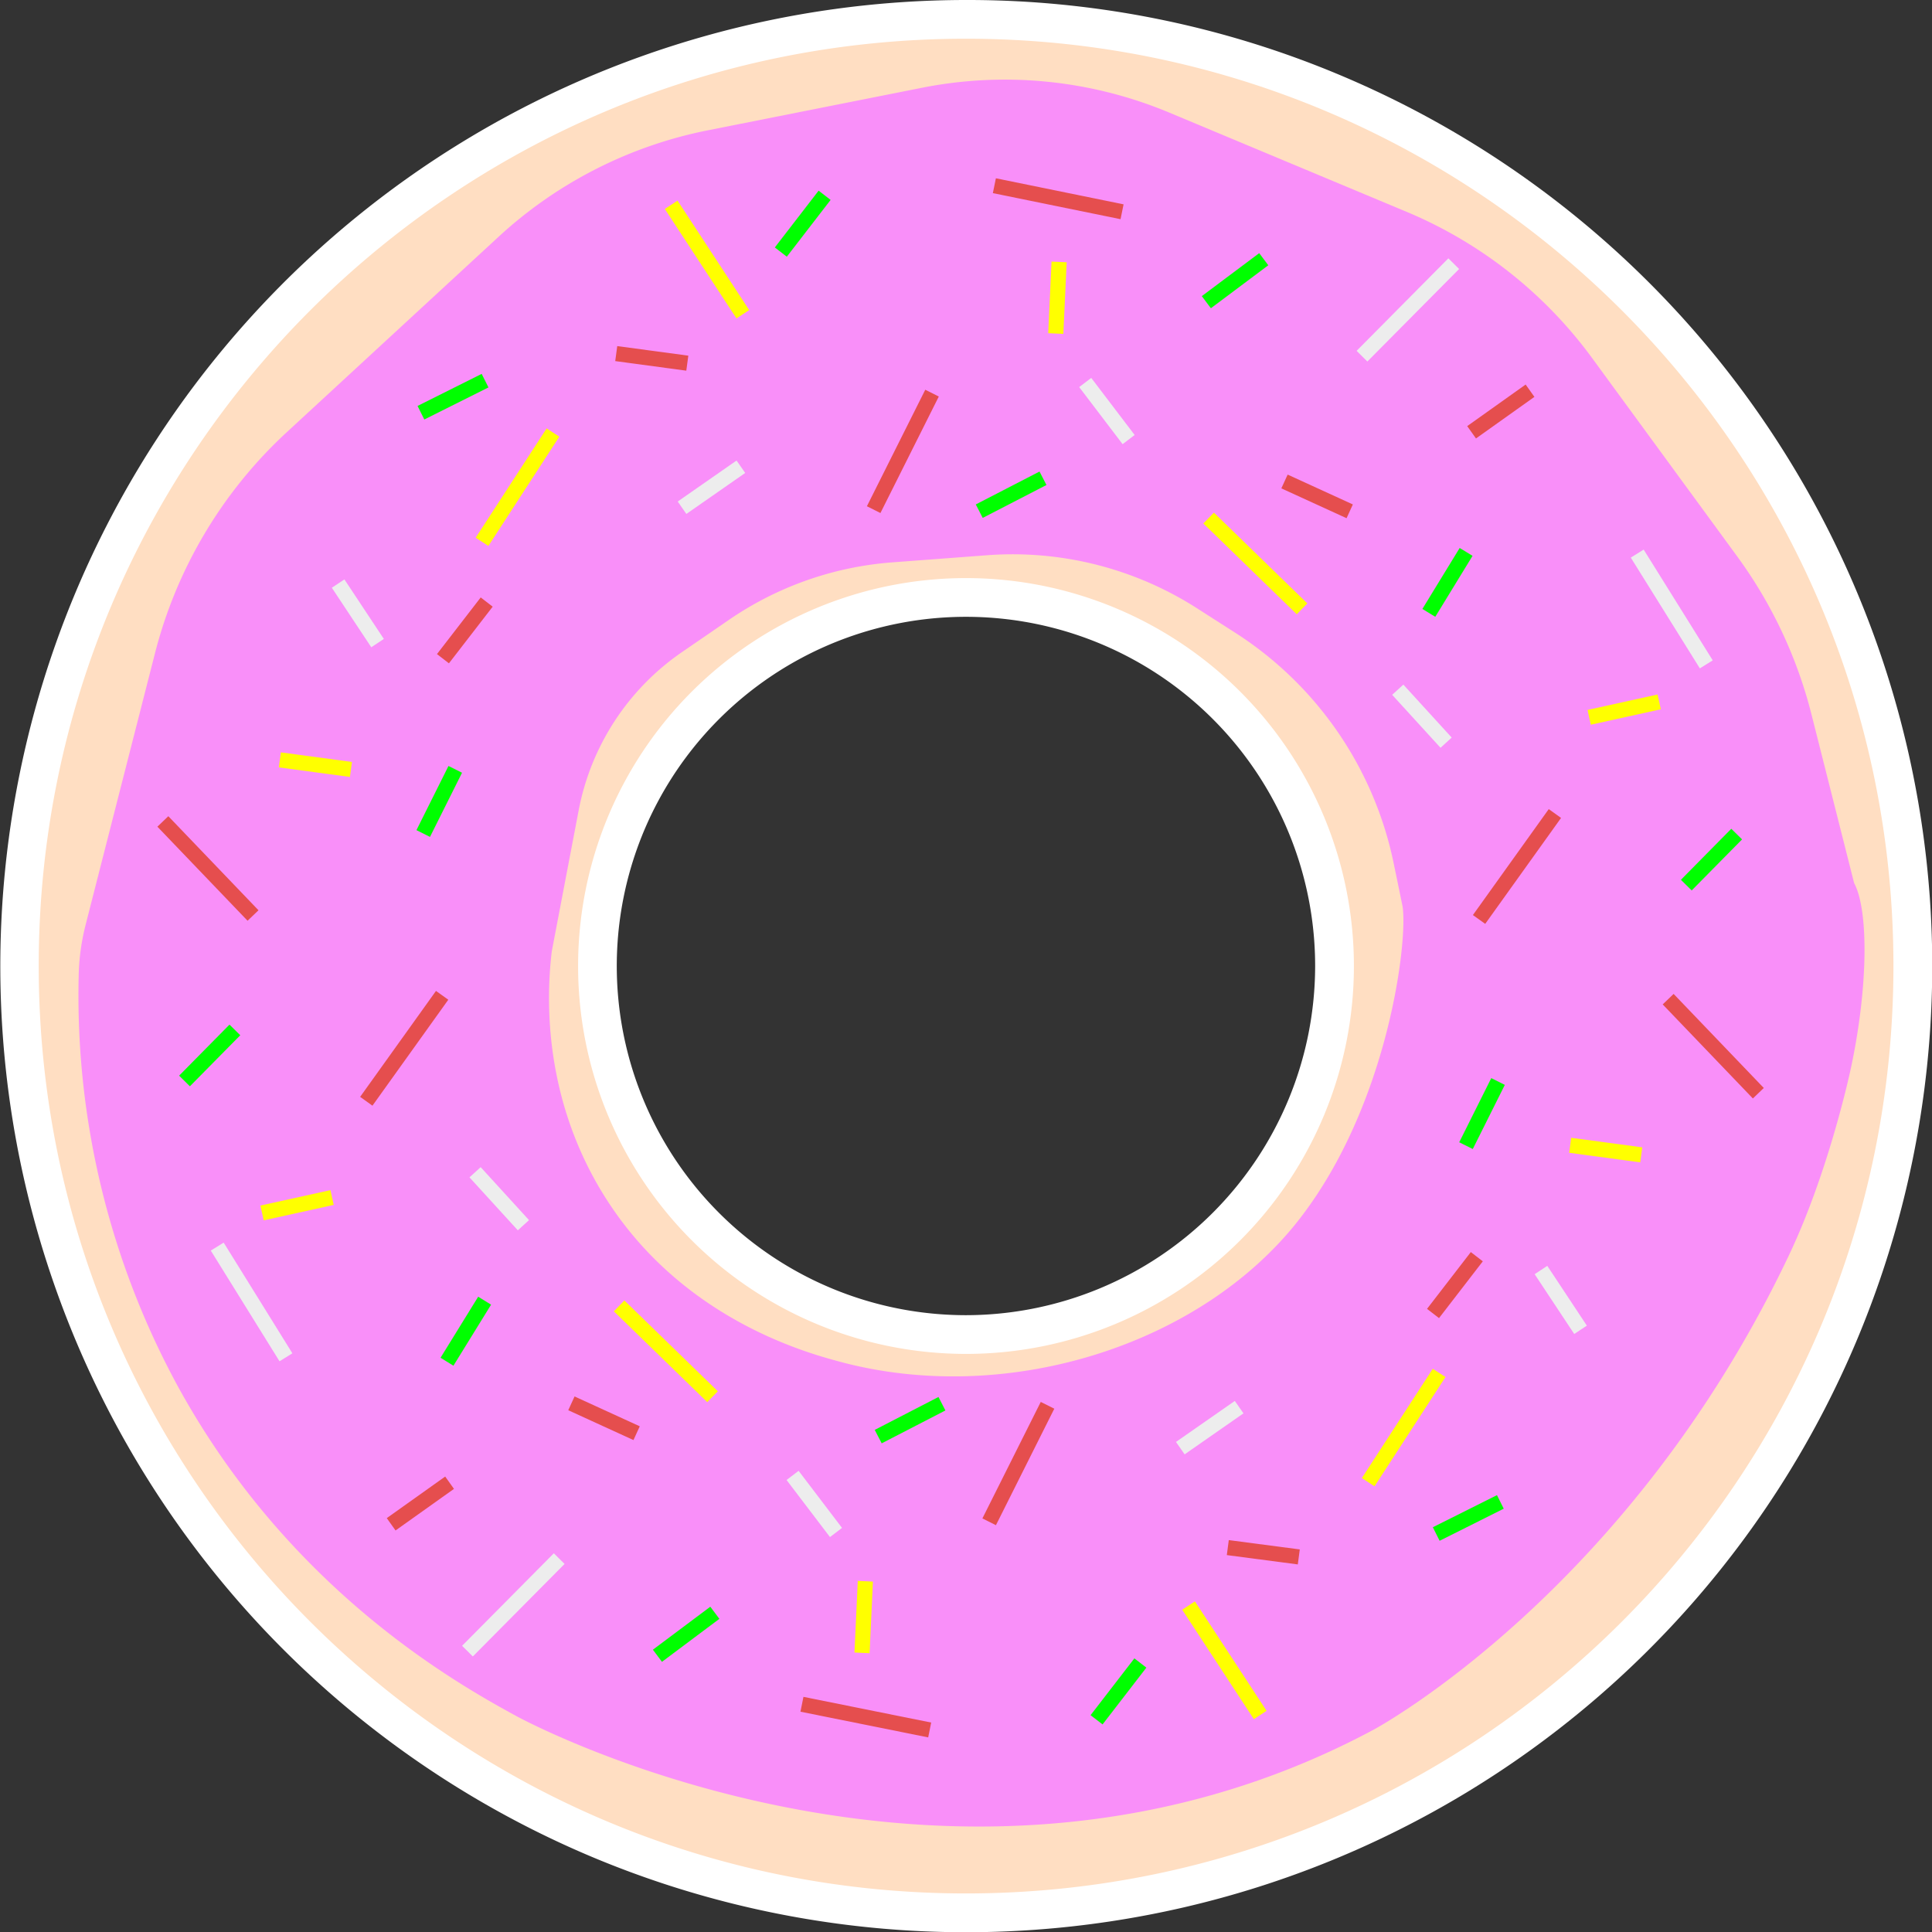 <svg xmlns="http://www.w3.org/2000/svg" viewBox="0 0 498.96 498.96"><rect x="0" y="0" width="498.96" height="498.96" fill="#333333" stroke="none"/><defs><style>.cls-1{fill:#ffdec2;}.cls-2{fill:#fff;}.cls-3{fill:#f98ff9;}.cls-4{fill:#e54e4e;}.cls-5{fill:#ededed;}.cls-6{fill:lime;}.cls-7{fill:#ff0;}</style></defs><title>perPieceAsset 8</title><g id="Layer_2" data-name="Layer 2"><g id="Layer_1-2" data-name="Layer 1"><path class="cls-1" d="M249.48,494A244.48,244.48,0,0,1,76.61,76.61,244.48,244.48,0,1,1,422.35,422.35,242.85,242.85,0,0,1,249.48,494Zm0-339.65a95.18,95.18,0,1,0,95.17,95.17A95.28,95.28,0,0,0,249.48,154.31Z"/><path class="cls-2" d="M249.48,10C381.74,10,489,117.22,489,249.48S381.74,489,249.48,489,10,381.74,10,249.48,117.22,10,249.48,10m0,339.66A100.18,100.18,0,1,0,149.3,249.48,100.18,100.18,0,0,0,249.48,349.66M249.48,0a249.54,249.54,0,0,0-97.11,479.35A249.54,249.54,0,0,0,346.59,19.61,248,248,0,0,0,249.48,0Zm0,339.66a90.18,90.18,0,1,1,90.17-90.18,90.28,90.28,0,0,1-90.17,90.18Z"/><path class="cls-3" d="M467.85,184.56a118.09,118.09,0,0,0-19.12-40.75L411.3,92.64A113.7,113.7,0,0,0,363.5,54.8L302.07,29.12a110.08,110.08,0,0,0-63.87-6.47l-55.37,11A111.85,111.85,0,0,0,128.7,61.21L74,111.68A117.13,117.13,0,0,0,40,168.81l-17.88,70a58,58,0,0,0-1.8,13.26A211.19,211.19,0,0,0,46.05,358.25c28.72,52.24,71.46,76.3,87.26,84.92,5.17,2.82,115.2,60.48,221.48,3.52,0,0,65.81-35.28,107.21-122.48,10.14-21.35,15.58-46.32,16.05-48.52,4.37-20.53,4.62-40.48.79-47.65ZM335.61,314.82c-25.31,32.61-75.65,48.56-119,36.78-8.69-2.36-41.78-11.36-61.44-44.22-15.72-26.26-13.76-52.58-12.66-61.72q3.45-18.12,6.91-36.23A64.13,64.13,0,0,1,176,168.5l12.16-8.35a85.89,85.89,0,0,1,42.21-14.91L255,143.39a88.28,88.28,0,0,1,54.21,13.75l10.11,6.47A93,93,0,0,1,360,223.28q1.13,5.43,2.24,10.87C363.61,243.21,358.52,285.31,335.61,314.82Z"/><rect class="cls-4" x="51.74" y="207.48" width="3.91" height="33.65" transform="translate(-140.28 99.53) rotate(-43.79)"/><rect class="cls-5" x="91.13" y="149.57" width="3.91" height="18.52" transform="matrix(0.83, -0.55, 0.55, 0.83, -72.2, 77.77)"/><rect class="cls-6" x="104.17" y="205.01" width="18.52" height="3.91" transform="translate(-122.4 215.98) rotate(-63.46)"/><rect class="cls-4" x="111.17" y="160.72" width="18.52" height="3.91" transform="matrix(0.61, -0.79, 0.79, 0.61, -81.93, 158.71)"/><rect class="cls-7" x="79.51" y="188.23" width="3.91" height="18.52" transform="translate(-125.14 251.86) rotate(-82.33)"/><rect class="cls-6" x="198.04" y="55.8" width="18.52" height="3.91" transform="translate(34.98 186.65) rotate(-52.36)"/><rect class="cls-4" x="166.38" y="83.31" width="3.91" height="18.52" transform="translate(54.12 247.03) rotate(-82.33)"/><rect class="cls-6" x="107.73" y="100.51" width="18.52" height="3.91" transform="translate(-33.48 63.16) rotate(-26.58)"/><rect class="cls-7" x="263.85" y="74.94" width="18.52" height="3.91" transform="translate(183.61 346.14) rotate(-87.34)"/><rect class="cls-6" x="251.87" y="125.81" width="18.52" height="3.91" transform="translate(-29.51 134) rotate(-27.3)"/><rect class="cls-4" x="378.33" y="104.3" width="18.52" height="3.91" transform="translate(10.21 244.45) rotate(-35.44)"/><rect class="cls-4" x="338.22" y="118.96" width="3.91" height="18.52" transform="translate(82.01 384.17) rotate(-65.41)"/><rect class="cls-7" x="410.2" y="181.31" width="18.52" height="3.91" transform="translate(-29.61 94.58) rotate(-12.43)"/><rect class="cls-5" x="365.27" y="175.69" width="3.91" height="18.52" transform="translate(-28.68 295.94) rotate(-42.39)"/><rect class="cls-5" x="174.48" y="123.88" width="18.52" height="3.91" transform="translate(-38.95 127.64) rotate(-34.87)"/><rect class="cls-5" x="283.91" y="96.88" width="3.91" height="18.52" transform="translate(-5.92 194.7) rotate(-37.25)"/><rect class="cls-6" x="309.7" y="70.53" width="18.52" height="3.91" transform="translate(20.19 205.62) rotate(-36.82)"/><rect class="cls-6" x="366.61" y="148.79" width="18.52" height="3.91" transform="matrix(0.52, -0.85, 0.85, 0.52, 50.24, 391.51)"/><rect class="cls-6" x="432.74" y="220.01" width="18.52" height="3.91" transform="translate(-26.44 380.7) rotate(-45.38)"/><rect class="cls-7" x="116.83" y="123.88" width="33.65" height="3.91" transform="translate(-44.67 169.41) rotate(-57.01)"/><rect class="cls-7" x="179.83" y="50.18" width="3.91" height="33.65" transform="matrix(0.84, -0.55, 0.55, 0.84, -6.96, 110.72)"/><rect class="cls-4" x="216.35" y="114.61" width="33.65" height="3.91" transform="translate(24.51 272.84) rotate(-63.39)"/><rect class="cls-4" x="270.61" y="34.27" width="3.91" height="33.65" transform="matrix(0.2, -0.98, 0.98, 0.2, 168.71, 308.22)"/><rect class="cls-7" x="322.26" y="128.7" width="3.91" height="33.65" transform="translate(-6.11 276.61) rotate(-45.82)"/><rect class="cls-5" x="346.78" y="78.09" width="33.65" height="3.91" transform="translate(50.73 281.86) rotate(-45.24)"/><rect class="cls-4" x="374.96" y="221.83" width="33.65" height="3.91" transform="translate(-18.25 412.07) rotate(-54.4)"/><rect class="cls-5" x="429.22" y="141.48" width="3.91" height="33.65" transform="matrix(0.85, -0.53, 0.53, 0.85, -18.65, 251.24)"/><rect class="cls-4" x="440.52" y="253.4" width="3.91" height="33.65" transform="translate(-63.95 381.32) rotate(-43.79)"/><rect class="cls-5" x="401.13" y="326.44" width="3.91" height="18.52" transform="translate(-118.33 278.26) rotate(-33.5)"/><rect class="cls-6" x="373.48" y="285.61" width="18.52" height="3.91" transform="translate(-45.53 501.51) rotate(-63.46)"/><rect class="cls-4" x="366.48" y="329.9" width="18.52" height="3.91" transform="translate(-116.5 426.76) rotate(-52.36)"/><rect class="cls-7" x="412.76" y="287.78" width="3.91" height="18.52" transform="translate(64.96 668.38) rotate(-82.33)"/><rect class="cls-6" x="279.61" y="434.82" width="18.52" height="3.91" transform="translate(-233.42 398.83) rotate(-52.36)"/><rect class="cls-4" x="325.89" y="392.7" width="3.91" height="18.52" transform="matrix(0.13, -0.99, 0.99, 0.13, -114.3, 673.2)"/><rect class="cls-6" x="369.93" y="390.11" width="18.52" height="3.91" transform="translate(-135.34 211.07) rotate(-26.58)"/><rect class="cls-7" x="213.8" y="415.68" width="18.52" height="3.91" transform="translate(-204.48 621.06) rotate(-87.34)"/><rect class="cls-6" x="225.78" y="364.81" width="18.52" height="3.91" transform="translate(-142.04 148.66) rotate(-27.3)"/><rect class="cls-4" x="99.32" y="386.32" width="18.52" height="3.91" transform="translate(-205.04 134.92) rotate(-35.44)"/><rect class="cls-4" x="154.04" y="357.05" width="3.91" height="18.52" transform="translate(-242.01 355.7) rotate(-65.41)"/><rect class="cls-7" x="67.46" y="309.31" width="18.52" height="3.91" transform="translate(-65.2 23.81) rotate(-12.43)"/><rect class="cls-5" x="126.99" y="300.32" width="3.91" height="18.52" transform="translate(-175.01 167.87) rotate(-42.39)"/><rect class="cls-5" x="303.17" y="366.74" width="18.52" height="3.91" transform="translate(-154.7 244.83) rotate(-34.87)"/><rect class="cls-5" x="208.35" y="379.14" width="3.91" height="18.52" transform="translate(-192.2 206.54) rotate(-37.25)"/><rect class="cls-6" x="167.96" y="420.09" width="18.52" height="3.91" transform="translate(-217.6 190.42) rotate(-36.82)"/><rect class="cls-6" x="111.04" y="341.83" width="18.52" height="3.91" transform="translate(-235.45 265.69) rotate(-58.33)"/><rect class="cls-6" x="44.91" y="270.61" width="18.52" height="3.91" transform="translate(-177.9 119.69) rotate(-45.38)"/><rect class="cls-7" x="345.7" y="366.74" width="33.65" height="3.91" transform="translate(-144.13 472) rotate(-57.01)"/><rect class="cls-7" x="312.44" y="410.7" width="3.91" height="33.65" transform="matrix(0.84, -0.55, 0.55, 0.84, -183.02, 242.58)"/><rect class="cls-4" x="246.17" y="376.01" width="33.65" height="3.91" transform="translate(-192.73 443.82) rotate(-63.39)"/><rect class="cls-4" x="221.65" y="426.61" width="3.91" height="33.65" transform="translate(-255.23 575.18) rotate(-78.62)"/><rect class="cls-7" x="170" y="332.18" width="3.91" height="33.65" transform="translate(-198.17 229.08) rotate(-45.82)"/><rect class="cls-5" x="115.74" y="412.53" width="33.65" height="3.91" transform="translate(-255.08 216.75) rotate(-45.24)"/><rect class="cls-4" x="87.57" y="268.79" width="33.65" height="3.91" transform="translate(-176.52 198.01) rotate(-54.4)"/><rect class="cls-5" x="63.04" y="319.4" width="3.91" height="33.65" transform="translate(-167.57 84.86) rotate(-31.83)"/></g></g></svg>